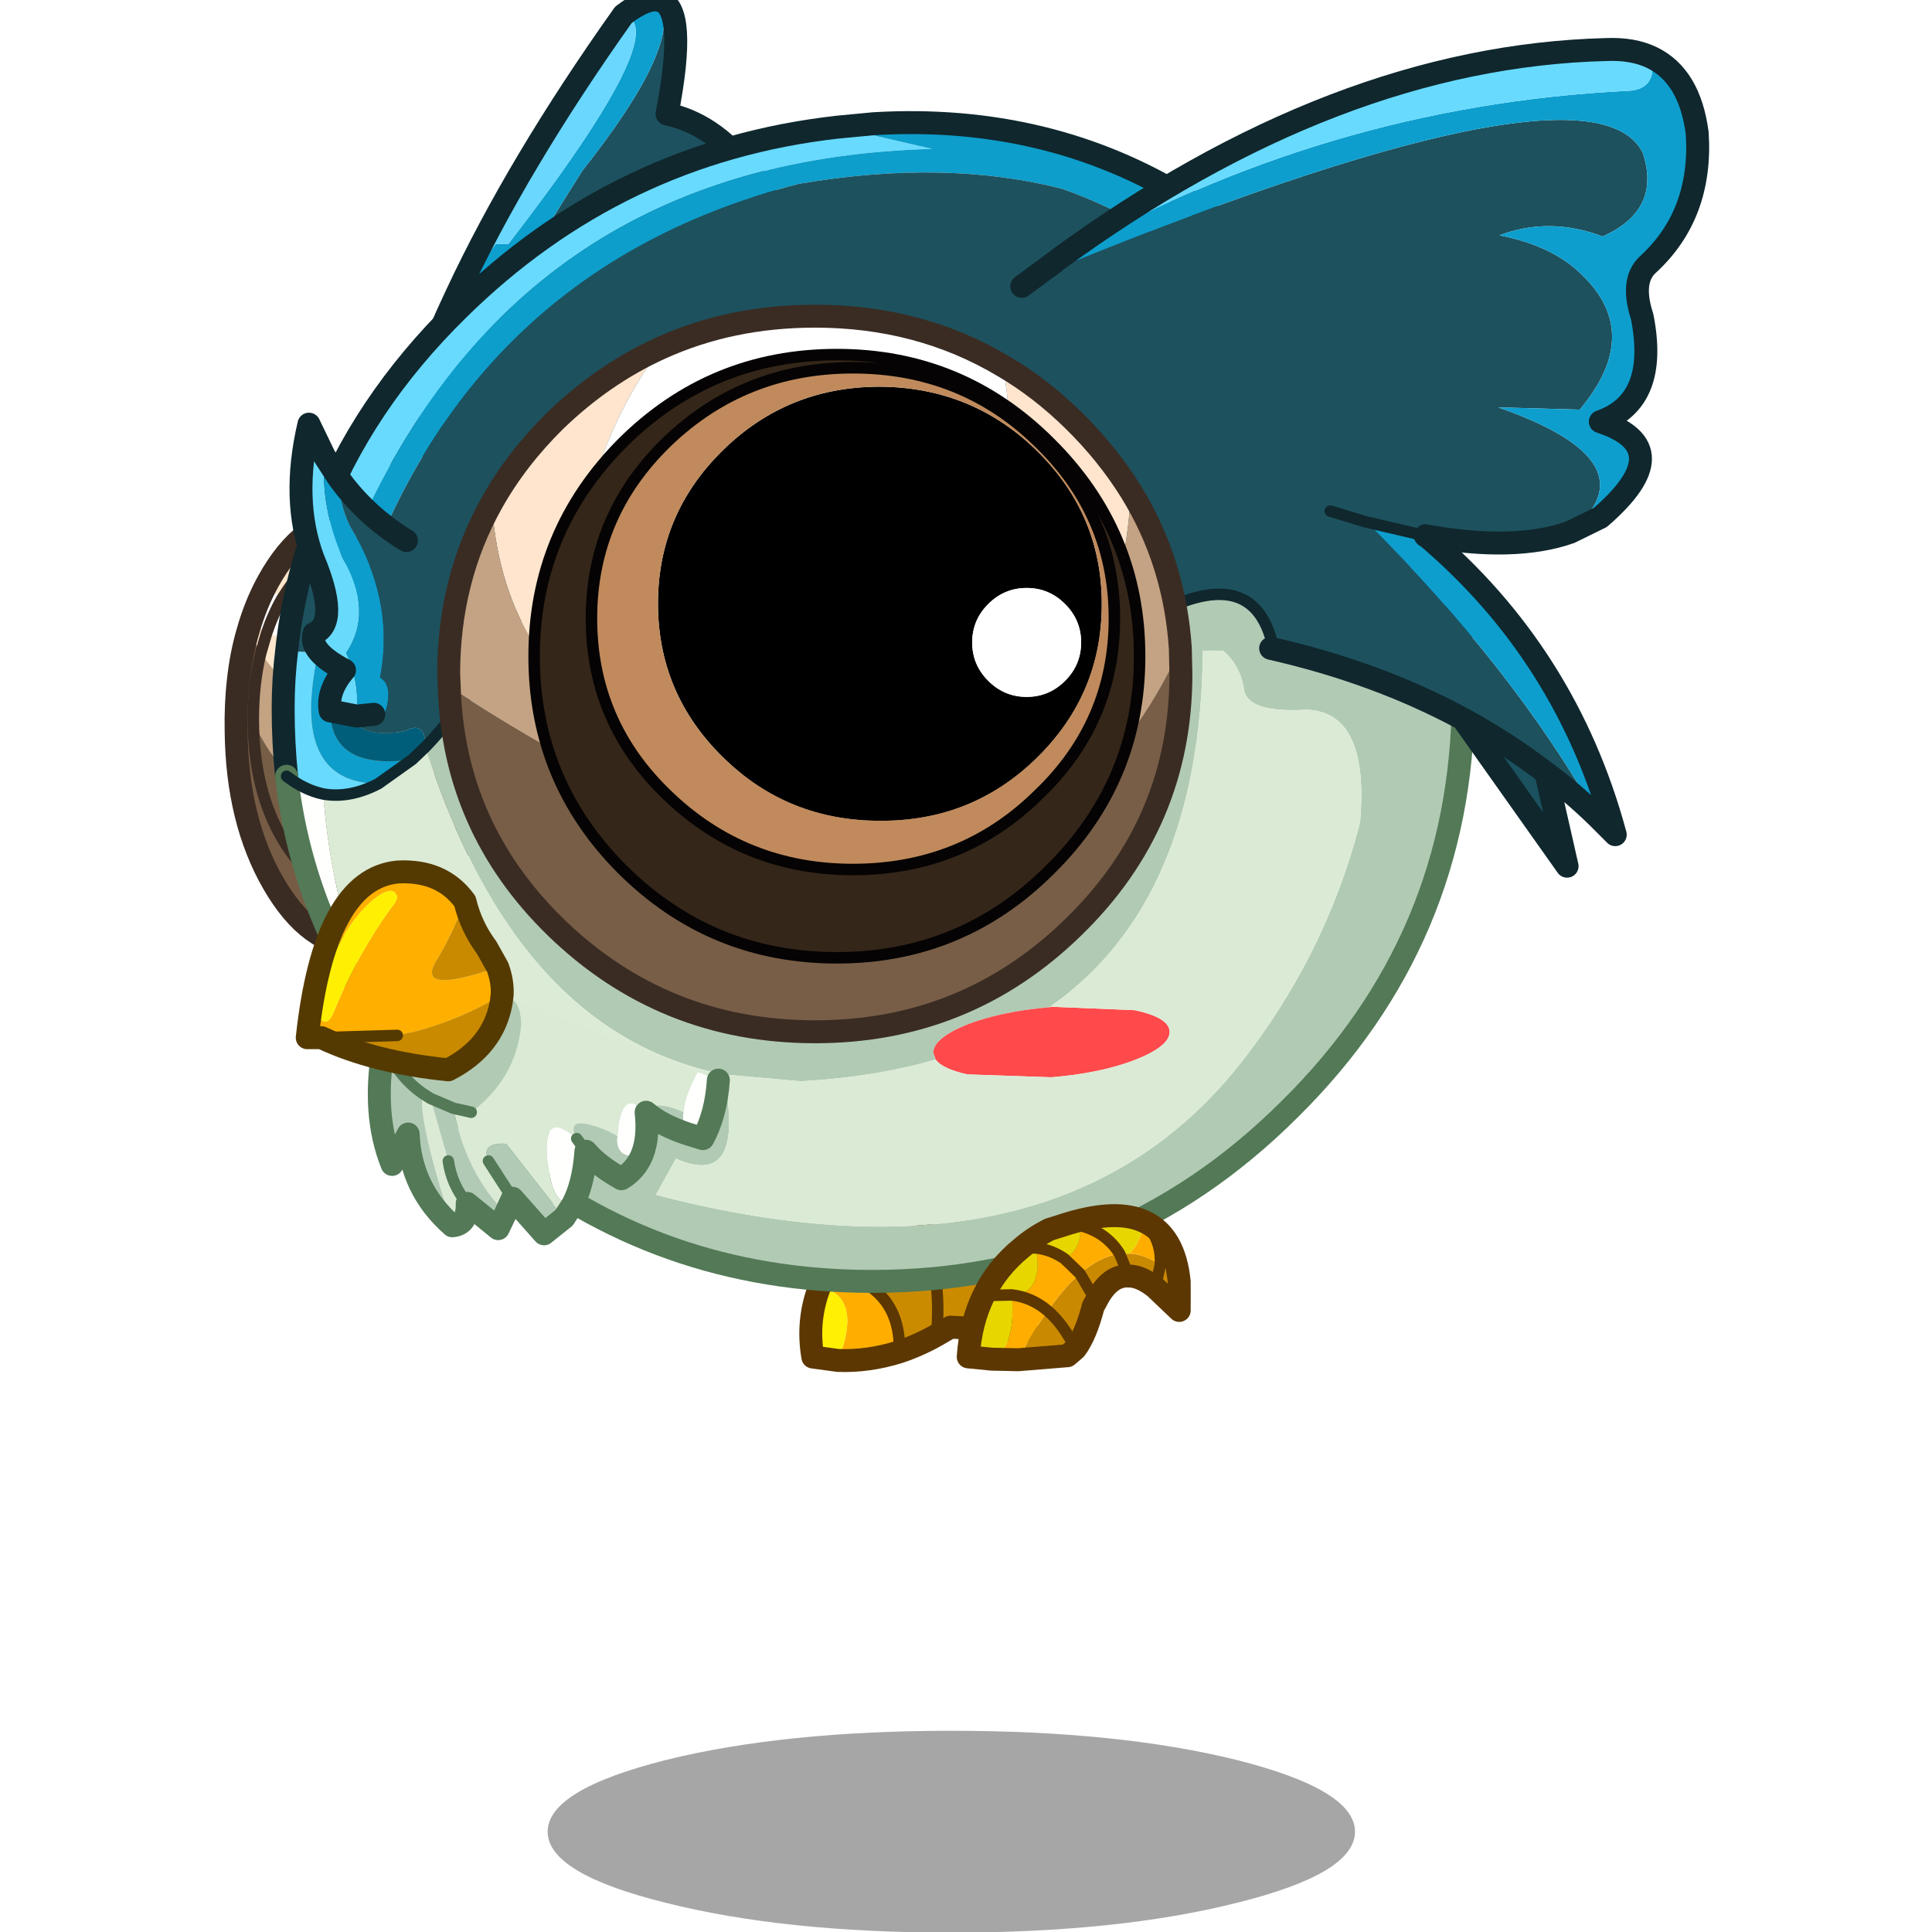 <svg xmlns:ffdec="https://www.free-decompiler.com/flash" xmlns:xlink="http://www.w3.org/1999/xlink" ffdec:objectType="frame" height="90" width="90" xmlns="http://www.w3.org/2000/svg"><use ffdec:characterId="1" height="0" transform="matrix(.472 0 0 .472 2 0)" width="0" xlink:href="#sprite0"/><use ffdec:characterId="2" height="47.65" transform="scale(1.889)" width="47.65" xlink:href="#a"/><use ffdec:characterId="13" height="102.05" transform="matrix(.907 0 0 .907 10.456 -.55)" width="79.75" xlink:href="#b"/><defs><g id="b" transform="translate(.6 3.75)"><use ffdec:characterId="3" height="17.6" transform="translate(16 85.75) scale(.589)" width="70.4" xlink:href="#c"/><use ffdec:characterId="4" height="12.95" transform="translate(28.912 59.691) scale(.589)" width="20.8" xlink:href="#d"/><use ffdec:characterId="5" height="41.7" transform="translate(7.612 -3.739) scale(.589)" width="37.8" xlink:href="#e"/><use ffdec:characterId="6" height="103.05" transform="translate(-.589 2.562) scale(.589)" width="109" xlink:href="#f"/><use ffdec:characterId="7" height="64.4" transform="translate(10.327 12.506) scale(.589)" width="65.85" xlink:href="#g"/><use ffdec:characterId="8" height="14.55" transform="translate(37.011 58.712) scale(.589)" width="20.4" xlink:href="#h"/><use ffdec:characterId="9" height="36.05" transform="translate(48.45 20.7) scale(.589)" width="39" xlink:href="#i"/><use ffdec:characterId="10" height="45.05" transform="translate(39.761 -1.188) scale(.589)" width="60.95" xlink:href="#j"/></g><g id="d"><path d="M9.75.05q4.7.3 9.05 3.55v4.8l-6.6-.3-1.2.7q.45-5.4-1.25-8.75Q11.45 3.4 11 8.8q-1.6.9-3.25 1.45.15-5.95-6.25-7.1.55-1.05 1.4-2.05Q6.4-.15 9.75.05" fill="#ca8b00" fill-rule="evenodd" transform="translate(1 .95)"/><path d="M7.75 10.25q-2.7.85-5.35.75Q4.6 5.45.8 4.55l.7-1.4q6.4 1.15 6.25 7.1" fill="#ffae00" fill-rule="evenodd" transform="translate(1 .95)"/><path d="m2.4 11-2.2-.3q-.55-3.2.6-6.15 3.8.9 1.6 6.45" fill="#fff004" fill-rule="evenodd" transform="translate(1 .95)"/><path d="M9.75.05Q11.45 3.4 11 8.8M.8 4.55l.7-1.4Q2.05 2.1 2.9 1.1 6.4-.15 9.75.05M1.5 3.15q6.4 1.15 6.25 7.1" fill="none" stroke="#5c3701" stroke-linecap="round" stroke-linejoin="round" transform="translate(1 .95)"/><path d="m12 9.75 1.2-.7 6.6.3v-4.8Q15.45 1.3 10.75 1M12 9.75q-1.6.9-3.25 1.45-2.7.85-5.35.75l-2.2-.3q-.55-3.2.6-6.15" fill="none" stroke="#5c3701" stroke-linecap="round" stroke-linejoin="round" stroke-width="2"/></g><g id="e"><path d="M23 .05q2.45.6.65 9.9 7.8 1.65 12.15 15.2L2.85 38.55Q8.55 27 16.3 14.85 25.1 3.75 23 .05" fill="#1d515f" fill-rule="evenodd" transform="translate(1 1)"/><path d="M2.85 38.55 0 39.7q1.85-6.7 5.3-14l3.4-4.4h1.1q14.6-18.9 10.05-20Q21.9-.25 23 .05q2.1 3.7-6.7 14.8Q8.55 27 2.85 38.55" fill="#0d9fce" fill-rule="evenodd" transform="translate(1 1)"/><path d="M5.3 25.7q5.35-11.45 14.55-24.4 4.55 1.1-10.05 20H8.7l-3.4 4.4" fill="#6ad7fe" fill-rule="evenodd" transform="translate(1 1)"/><path d="M24 1.05q2.45.6.65 9.9 7.8 1.65 12.15 15.2L3.85 39.55 1 40.7q1.85-6.7 5.3-14 5.35-11.45 14.55-24.4Q22.9.75 24 1.05z" fill="none" stroke="#0f272d" stroke-linecap="round" stroke-linejoin="round" stroke-width="2"/></g><g id="f"><path d="m2.65 44.55-.35-.3q-.55-.55-.55-1.3t.55-1.3q.55-.55 1.3-.55l.6.1.7.45q.55.55.55 1.3t-.55 1.3q-.55.55-1.3.55l-.95-.25Q3.2 42.9 4 41.5l.2-.3-.2.3q-.8 1.4-1.35 3.05" fill="#fffeff" fill-rule="evenodd" transform="translate(1 1)"/><path d="m18.65 53.9.05-1.9q0-6.15-2.55-10.5-2.45-4.3-6.05-4.3-3.4 0-5.9 4 2.5-4 5.9-4 3.6 0 6.05 4.3Q18.7 45.85 18.7 52l-.05 1.9Q6.6 52.85 2.15 46.25l-1.1-1.95Q1.7 42 2.8 40q3.05-5.5 7.35-5.5T17.6 40q3.15 5.45 3.3 13.15v.9l-2.25-.15m-16-9.35-.5 1.7.5-1.7.95.25q.75 0 1.3-.55t.55-1.3q0-.75-.55-1.3l-.7-.45-.6-.1q-.75 0-1.3.55t-.55 1.3q0 .75.55 1.3l.35.3" fill="#fee6cc" fill-rule="evenodd" transform="translate(1 1)"/><path d="M1.5 52.25V52q0-3.1.65-5.75 4.45 6.6 16.5 7.65-.35 4.7-2.35 8.25-10.7-1.05-14.8-9.9" fill="#c4a382" fill-rule="evenodd" transform="translate(1 1)"/><path d="m16.3 62.15-.15.25q-2.45 4.4-6.05 4.4-3.55 0-6.1-4.4-2.45-4.2-2.5-10.15 4.1 8.85 14.8 9.9" fill="#765e46" fill-rule="evenodd" transform="translate(1 1)"/><path d="m18.65 53.9 2.25.15q-.05 4.5-1.15 8.2-.65 2.2-1.7 4.1Q15 71.8 10.7 71.8t-7.45-5.45Q.1 60.9 0 53.15q-.05-2.4.2-4.55.25-2.3.85-4.3l1.1 1.95Q1.5 48.9 1.5 52v.25Q1.55 58.2 4 62.4q2.55 4.4 6.1 4.4 3.6 0 6.05-4.4l.15-.25q2-3.55 2.35-8.25" fill="#765c45" fill-rule="evenodd" transform="translate(1 1)"/><path d="M4.2 41.2q2.5-4 5.9-4 3.6 0 6.05 4.3Q18.7 45.85 18.7 52l-.05 1.9m-16.5-7.65.5-1.7Q3.2 42.9 4 41.5l.2-.3M1.5 52.25V52q0-3.1.65-5.75m14.15 15.9-.15.25q-2.45 4.4-6.05 4.4-3.55 0-6.1-4.4-2.45-4.2-2.5-10.15" fill="none" stroke="#3a2c23" stroke-linecap="round" stroke-linejoin="round" transform="translate(1 1)"/><path d="M21.9 55.05v-.9q-.15-7.7-3.3-13.15-3.15-5.5-7.45-5.5-4.3 0-7.35 5.5-1.1 2-1.75 4.3-.6 2-.85 4.3-.25 2.15-.2 4.55.1 7.75 3.25 13.2Q7.4 72.8 11.7 72.8q4.3 0 7.35-5.45 1.05-1.9 1.7-4.1 1.1-3.7 1.15-8.2m-2.25-.15q-.35 4.7-2.35 8.25" fill="none" stroke="#3a2c23" stroke-linecap="round" stroke-linejoin="round" stroke-width="2"/><path d="M4.4 57q-.3-2.9-.3-5.9 0-2.55.3-5l2.75.1q-2.5 11.35 5.25 11.45-2.5 1.3-4.8.9Q5.95 58.2 4.4 57m2.8-22.55q3.75-9.9 12.15-18.15Q33.3 2.55 52.45.4l8.25 1.9q-34.65.9-49.25 31.4L9.6 38.35l-2.4-3.9" fill="#68dafe" fill-rule="evenodd" transform="translate(1 1)"/><path d="M52.45.4 55.6.1q15.3-.9 27.45 6.65 4.6 2.9 8.8 7.05Q107 28.8 107 49.95v.3q-1.15-.7-2.45-1.25-1.4-11.9-7.15-21.75Q87.4 11.3 72.1 5.8q-10.25-2.65-23.05-.45-31.05 8-39.9 41l-.3 1.1q-2.8 9.35 6.5 8.1l-2.95 2.1q-7.75-.1-5.25-11.45.75-3.45 2.45-7.85l1.85-4.65Q26.05 3.2 60.7 2.3L52.45.4" fill="#0d9ecb" fill-rule="evenodd" transform="translate(1 1)"/><path d="M9.15 46.35q8.85-33 39.9-41 12.8-2.2 23.05.45 15.3 5.5 25.3 21.45 5.75 9.85 7.15 21.75-5.7-2.55-14.1-3.15-1.8-8.7-13.05-1.35-2.3-7.55-14.8-14.2-24.65-7.1-38.85 13.95-3.8 6.65-7.25 10.2 0-2.35-1.75-1.4-6.65 1.35-5.6-6.7" fill="#1d515e" fill-rule="evenodd" transform="translate(1 1)"/><path d="M107 50.25q-.1 20.95-15.15 35.8-15.05 15-36.4 15-18.7 0-32.65-11.55L42.5 83q2 10.05-4.15 7.35L36.6 93.5q34.4 8.95 50.65-11.05 7.7-9.6 10.75-21.4.85-9.6-4.6-9.85-5.05.3-5.5-1.65-.3-2.2-1.85-3.5H84.3q-.2 21.8-13.25 31l-.15.1q-4.15.35-7.15 1.5-2.95 1.2-2.95 2.45l.2.6q-5.3 1.55-11.8 1.9l-6.7-.6q-18.1-3.6-26-28.55 3.45-3.55 7.25-10.2Q37.95 23.2 62.6 30.3q12.5 6.65 14.8 14.2 11.25-7.35 13.05 1.35 8.4.6 14.1 3.15 1.3.55 2.45 1.25" fill="#b1cab4" fill-rule="evenodd" transform="translate(1 1)"/><path d="M12.45 78.25Q5.7 68.55 4.4 57q1.55 1.2 3.2 1.55.7 9.85 4.85 19.7" fill="#fffffd" fill-rule="evenodd" transform="translate(1 1)"/><path d="m61 81.7-.2-.6q0-1.25 2.95-2.45 3-1.15 7.15-1.5l.2-.05 7.25.3q3.05.65 3.05 1.9t-3.05 2.45q-3 1.15-7.25 1.5L63.75 83q-2.2-.5-2.75-1.3" fill="#ff494b" fill-rule="evenodd" transform="translate(1 1)"/><path d="m42.5 83 6.7.6q6.5-.35 11.8-1.9.55.8 2.75 1.3l7.35.25q4.25-.35 7.25-1.5 3.05-1.2 3.05-2.45 0-1.25-3.05-1.9l-7.25-.3-.2.05.15-.1q13.05-9.2 13.25-31h1.75q1.55 1.3 1.85 3.5.45 1.95 5.5 1.65 5.45.25 4.6 9.85-3.05 11.8-10.75 21.4Q71 102.45 36.6 93.5l1.75-3.15q6.15 2.7 4.15-7.35" fill="#dbead5" fill-rule="evenodd" transform="translate(1 1)"/><path d="M22.8 89.5 19 86.05q-3.75-3.75-6.55-7.8Q8.3 68.4 7.6 58.55q2.3.4 4.8-.9l2.95-2.1 1.15-1.1Q24.4 79.4 42.5 83l-19.7 6.5" fill="#dcebd6" fill-rule="evenodd" transform="translate(1 1)"/><path d="M15.35 55.55q-9.3 1.25-6.5-8.1l.3-1.1q-1.05 8.05 5.6 6.7 1.75-.95 1.75 1.4l-1.15 1.1" fill="#005e7a" fill-rule="evenodd" transform="translate(1 1)"/><path d="M4.4 46.1q.65-6.1 2.8-11.65l2.4 3.9q-1.7 4.4-2.45 7.85l-2.75-.1" fill="#1e525f" fill-rule="evenodd" transform="translate(1 1)"/><path d="m53.45 1.4 3.15-.3Q71.9.2 84.05 7.75q4.6 2.9 8.8 7.05Q108 29.8 108 50.95v.3M5.4 58q-.3-2.9-.3-5.9 0-2.55.3-5 .65-6.1 2.8-11.65 3.75-9.9 12.15-18.15Q34.3 3.55 53.45 1.4" fill="none" stroke="#0f272d" stroke-linecap="round" stroke-linejoin="round" stroke-width="2"/><path d="M108 51.25q-.1 20.95-15.15 35.8-15.05 15-36.4 15-18.7 0-32.65-11.55L20 87.05q-3.75-3.75-6.55-7.8Q6.7 69.55 5.4 58" fill="none" stroke="#537956" stroke-linecap="round" stroke-linejoin="round" stroke-width="2"/><path d="m12.4 57.65 2.95-2.1 1.15-1.1q3.45-3.55 7.25-10.2Q37.95 23.2 62.6 30.3q12.5 6.65 14.8 14.2 11.25-7.35 13.05 1.35 8.4.6 14.1 3.15 1.3.55 2.45 1.25m-99.4 8.3q2.3.4 4.8-.9m-8-.65q1.55 1.2 3.2 1.55" fill="none" stroke="#0f272d" stroke-linecap="round" stroke-linejoin="round" transform="translate(1 1)"/><path d="m40.25 82.8 1.8.7q-.2 3-1.35 5.1l-1.3-.4q-.55-.8-.4-1.9.1-1.45 1.25-3.5m-4.5 3.5q.25 2.2-.35 3.7-2.15.5-2.2-1.3l.05-.3q.25-4.35 2.5-2.1m-5.25 3.4q-.2 2.85-1.15 4.65-1.5 0-1.95-2.3-.65-2.95 0-4.2.7-.7 2.3.75l.8 1.1" fill="#fffffd" fill-rule="evenodd" transform="translate(1 1)"/><path d="m29.35 94.35-.75 1.15-5.05-6.45q-2.25-.15-1.55 1.5l2.1 3.25-.6 1.3q-3.5-3.55-4.55-9.15l1.55.35q3.9-2.95 4.35-7.55 0-1.8-.8-2.3l16.2 6.35Q39.1 84.85 39 86.3q-2.65-1.15-3.25 0-2.25-2.25-2.5 2.1-1.2-.7-2.25-.95-2.2-.65-1.3 1.15-1.6-1.45-2.3-.75-.65 1.25 0 4.2.45 2.3 1.95 2.3m-9.2-.1q.05 1.85-1.3 1.95-3-9.2-2.6-11.55l.7.45 1.55 5.45q.3 2.1 1.65 3.7" fill="#dbead5" fill-rule="evenodd" transform="translate(1 1)"/><path d="M12.9 80.35q4.3-4.75 11.15-3.9.8.5.8 2.3-.45 4.6-4.35 7.55l-1.55-.35-2-.85-.7-.45q-2.2-1.55-3.35-4.3" fill="#b1cab4" fill-rule="evenodd" transform="translate(1 1)"/><path d="M39.4 88.2q-2.3-.75-3.65-1.9.6-1.15 3.25 0-.15 1.1.4 1.9m-4 1.8q-.55 1.35-1.8 2.1-2.05-1.15-3.1-2.4l-.8-1.1q-.9-1.8 1.3-1.15 1.05.25 2.25.95l-.05.3q.05 1.8 2.2 1.3m-6.8 5.5-1.75 1.4-2.75-3.1-2.1-3.25q-.7-1.65 1.55-1.5l5.05 6.45m-5.1-.4-.65 1.35-2.7-2.2q-1.35-1.6-1.65-3.7l-1.55-5.45 2 .85q1.05 5.6 4.55 9.15m-4.65 1.1Q15.2 93 15 88.2l-1.4 2.65q-1.8-4.45-.7-10.5 1.15 2.75 3.35 4.3-.4 2.35 2.6 11.55" fill="#b1cab5" fill-rule="evenodd" transform="translate(1 1)"/><path d="M43.05 84.5q-.2 3-1.35 5.1l-1.3-.4q-2.3-.75-3.65-1.9.25 2.2-.35 3.7-.55 1.35-1.8 2.1-2.05-1.15-3.1-2.4-.2 2.85-1.15 4.65l-.75 1.15-1.75 1.4-2.75-3.1-.6 1.3-.65 1.35-2.7-2.2q.05 1.85-1.3 1.95-3.65-3.2-3.85-8l-1.4 2.65q-1.8-4.45-.7-10.5" fill="none" stroke="#537956" stroke-linecap="round" stroke-linejoin="round" stroke-width="2"/><path d="m20.5 86.3-1.55-.35-2-.85-.7-.45q-2.2-1.55-3.35-4.3m16.8 8.25.8 1.1m-12 .85q.3 2.1 1.65 3.7m1.85-3.7 2.1 3.25" fill="none" stroke="#537956" stroke-linecap="round" stroke-linejoin="round" transform="translate(1 1)"/><path d="M13.95 67.3q-.4-.8-2.05.5-2.45 2.15-3.7 5.75-1.65 4.85-.4 4.85.4.05.9-1.3 1.9-4.55 4.8-8.6.75-.85.45-1.2m-6.5 12.5H6.2q1.5-13.85 7.9-14.45 3.85-.2 5.85 2.55-1.25 3.2-2.5 5.2-1.85 3.05 5.35.55.45 1.2.4 2.4-3.45 2.1-7.5 3.2l-1.65.35-6.6.2" fill="#feaf00" fill-rule="evenodd" transform="translate(1 1)"/><path d="M13.95 67.3q.3.35-.45 1.2-2.9 4.05-4.8 8.6-.5 1.35-.9 1.3-1.25 0 .4-4.85 1.25-3.6 3.7-5.75 1.65-1.3 2.05-.5" fill="#fff001" fill-rule="evenodd" transform="translate(1 1)"/><path d="M19.95 67.9q.55 2.25 1.9 4.05l.95 1.7q-7.2 2.5-5.35-.55 1.25-2 2.5-5.2m3.25 8.15-.1.75q-.7 3.8-4.6 5.8-6.5-.65-11.05-2.8l6.6-.2 1.65-.35q4.05-1.1 7.5-3.2" fill="#c98a00" fill-rule="evenodd" transform="translate(1 1)"/><path d="M8.45 80.8H7.2q1.5-13.85 7.9-14.45 3.85-.2 5.85 2.55.55 2.25 1.9 4.05l.95 1.7q.45 1.2.4 2.4l-.1.75q-.7 3.8-4.6 5.8-6.5-.65-11.05-2.8" fill="none" stroke="#543a01" stroke-linecap="round" stroke-linejoin="round" stroke-width="2"/><path d="m7.45 79.8 6.6-.2" fill="none" stroke="#543a01" stroke-linecap="round" stroke-linejoin="round" transform="translate(1 1)"/><path d="M7.7 29.1q-.35 4.45 1.6 8.9 2.7 4.65.3 8.25 1.2 2.55.9 5.5l-2.3-.45q-.3-1.75 1.25-3.55-3.15-1.65-2.65-3.2 2.25-.95-.1-6.55-1.9-5.1-.35-11.7l1.35 2.8" fill="#68dafc" fill-rule="evenodd" transform="translate(1 1)"/><path d="m7.7 29.1 1.2 1.85q.1 2.3 1 4.2 3.95 6.45 2.65 13.25.95.55.65 2.25-.2 1.2-.9 1.45-.65.25-1.75-.35h-.05q.3-2.95-.9-5.5 2.4-3.6-.3-8.25-1.95-4.45-1.6-8.9M12 51.6l-1.45.15L12 51.6" fill="#0c9dcc" fill-rule="evenodd" transform="translate(1 1)"/><path d="M12.3 52.1q.7-.25.9-1.45.3-1.7-.65-2.25 1.3-6.8-2.65-13.25-.9-1.9-1-4.2 2.35 3.3 5.95 5.5Q18.3 50.2 12.3 52.1" fill="#1d515e" fill-rule="evenodd" transform="translate(1 1)"/><path d="M9.9 31.95 8.7 30.1l-1.35-2.8Q5.8 33.9 7.7 39q2.35 5.6.1 6.55-.5 1.55 2.65 3.2-1.55 1.8-1.25 3.55l2.3.45h.05L13 52.6M9.9 31.95q2.35 3.3 5.95 5.5" fill="none" stroke="#0f272d" stroke-linecap="round" stroke-linejoin="round" stroke-width="2"/></g><g id="g"><path d="m82.35 45.85.05 2.25q0 12.95-9.35 22.05Q63.7 79.3 50.5 79.3q-13.25 0-22.65-9.15-8.9-8.7-9.25-20.95 47.65 31.35 63.75-3.35" fill="#785e47" fill-rule="evenodd" transform="translate(-17.55 -15.9)"/><path d="M66.9 21.25q3.25 1.9 6.15 4.75 2.95 2.9 5 6.2-1.2 21.1-18.15 24.9 10.2-15.55 7-35.85M22.3 33.2q2.15-3.85 5.55-7.2 4.2-4.05 9.15-6.3-10.75 14.95-4.85 32.2-9-6.25-9.85-18.7" fill="#ffe5ce" fill-rule="evenodd" transform="translate(-17.55 -15.9)"/><path d="M37 19.7q6.15-2.8 13.5-2.8 9.1 0 16.4 4.35 3.2 20.3-7 35.85l-8.1.8q-12.45-1-19.65-6-5.9-17.25 4.85-32.2" fill="#fff" fill-rule="evenodd" transform="translate(-17.55 -15.9)"/><path d="M78.05 32.2q3.8 6.15 4.3 13.65-16.1 34.7-63.75 3.35l-.05-1.1q0-8.2 3.75-14.9.85 12.45 9.85 18.7 7.2 5 19.65 6l8.1-.8q16.95-3.8 18.15-24.9" fill="#c4a384" fill-rule="evenodd" transform="translate(-17.55 -15.9)"/><path d="M49.35 5.35q3.25 1.9 6.15 4.75 2.95 2.9 5 6.2 3.8 6.15 4.3 13.65l.05 2.25q0 12.95-9.35 22.05-9.35 9.15-22.55 9.15-13.25 0-22.65-9.15-8.9-8.7-9.25-20.95L1 32.2Q1 24 4.75 17.3q2.15-3.85 5.55-7.2 4.2-4.05 9.15-6.3Q25.6 1 32.95 1q9.1 0 16.4 4.35z" fill="none" stroke="#3a2c23" stroke-linecap="round" stroke-linejoin="round" stroke-width="2"/><path d="M69.85 28.65Q75.5 34.2 75.5 42q0 7.85-5.65 13.4-5.65 5.55-13.7 5.5-8.05 0-13.7-5.55-5.65-5.55-5.65-13.4 0-7.8 5.65-13.35t13.7-5.55q8.05.05 13.7 5.6m3.85 16.7q0-1.95-1.4-3.35-1.4-1.4-3.35-1.4-1.95 0-3.35 1.4-1.4 1.4-1.4 3.35 0 1.95 1.4 3.35 1.4 1.4 3.35 1.4 1.95 0 3.35-1.4 1.4-1.4 1.4-3.35" fill-rule="evenodd" transform="translate(-17.55 -15.9)"/><path d="M73.7 45.35q0 1.95-1.4 3.35-1.4 1.4-3.35 1.4-1.95 0-3.35-1.4-1.4-1.4-1.4-3.35 0-1.95 1.4-3.35 1.4-1.4 3.35-1.4 1.95 0 3.35 1.4 1.4 1.4 1.4 3.35" fill="#fff" fill-rule="evenodd" transform="translate(-17.55 -15.9)"/><path d="M69.9 27.8q6.7 6.4 6.7 15.45 0 9.1-6.7 15.45-6.6 6.45-16.1 6.45-9.45 0-16.15-6.45Q31 52.35 31 43.25q0-9.05 6.65-15.45 6.7-6.4 16.15-6.4 9.5 0 16.1 6.4m-.05.85q-5.65-5.55-13.7-5.6-8.05 0-13.7 5.55-5.65 5.55-5.65 13.35 0 7.85 5.65 13.4 5.65 5.55 13.7 5.55 8.05.05 13.7-5.5Q75.5 49.85 75.5 42q0-7.8-5.65-13.35" fill="#c08a5c" fill-rule="evenodd" transform="translate(-17.55 -15.9)"/><path d="M69.9 27.8q-6.6-6.4-16.1-6.4-9.45 0-16.15 6.4Q31 34.2 31 43.25q0 9.1 6.65 15.45 6.7 6.45 16.15 6.45 9.5 0 16.1-6.45 6.7-6.35 6.7-15.45 0-9.05-6.7-15.45m1.1.15q7.8 7.75 7.8 18.6 0 10.9-7.8 18.6-7.7 7.7-18.6 7.7-10.95 0-18.7-7.7-7.7-7.7-7.7-18.6 0-10.85 7.7-18.6 7.75-7.7 18.7-7.7 10.9 0 18.6 7.7" fill="#342619" fill-rule="evenodd" transform="translate(-17.55 -15.9)"/><path d="M69.9 27.8q6.7 6.4 6.7 15.45 0 9.1-6.7 15.45-6.6 6.45-16.1 6.45-9.45 0-16.15-6.45Q31 52.35 31 43.25q0-9.05 6.65-15.45 6.7-6.4 16.15-6.4 9.5 0 16.1 6.4m1.1.15q7.8 7.75 7.8 18.6 0 10.9-7.8 18.6-7.7 7.7-18.6 7.7-10.95 0-18.7-7.7-7.7-7.7-7.7-18.6 0-10.85 7.7-18.6 7.75-7.7 18.7-7.7 10.9 0 18.6 7.7z" fill="none" stroke="#050303" stroke-linecap="round" stroke-linejoin="round" transform="translate(-17.55 -15.9)"/></g><g id="h"><path d="M18.4 5.75v2.5l-2.1-2q-1.25-1-2.3-1-1.7-.1-2.85 2.2l-.25.45q-.65 2.5-1.55 3.7l-.7.6-4.3.35q1.3-2.5 2.6-4.25 1.4-2.05 2.8-3.25 1.75-1.5 3.45-1.75l.8 1.95-.8-1.95h.85q1.35.05 2.7 1l1.65 1.45m-2.1.5.45-1.95-.45 1.95M9.35 11.6Q8.3 9.45 6.95 8.3q1.35 1.15 2.4 3.3m1.8-4.15-1.4-2.4 1.4 2.4" fill="#c98901" fill-rule="evenodd" transform="translate(1 1)"/><path d="m4.35 12.55-2.3-.05Q4.2 11.45 3.8 6.9q2.8-.05 2.1-4.1 1.35.15 2.5.95 1.55-.9 1.35-2.9Q12 1.4 13.2 3.3q-1.7.25-3.45 1.75L8.4 3.75l1.35 1.3q-1.4 1.2-2.8 3.25-1.3 1.75-2.6 4.25M15.35.5Q18 1.7 18.4 5.75L16.75 4.3q-1.35-.95-2.7-1 .95-.9 1.3-2.8 1.55 1.6 1.4 3.8.15-2.2-1.4-3.8m-8.4 7.8Q5.55 7.1 3.8 6.9q1.75.2 3.15 1.4" fill="#ffad00" fill-rule="evenodd" transform="translate(1 1)"/><path d="M2.05 12.5 0 12.3q.2-3 1.35-5.35 1.15-2.4 3.3-4.15 1.05-.9 2.4-1.6L8.8.65Q13-.6 15.35.5q-.35 1.9-1.3 2.8h-.85Q12 1.4 9.75.85q.2 2-1.35 2.9-1.15-.8-2.5-.95.7 4.05-2.1 4.1l-2.45.05L3.8 6.9q.4 4.55-1.75 5.6M9.75.85 8.8.65l.95.2M4.65 2.8H5.9 4.65" fill="#e7d600" fill-rule="evenodd" transform="translate(1 1)"/><path d="m16.75 4.3-.45 1.95M13.2 3.3l.8 1.95m-.8-1.95Q12 1.4 9.75.85L8.8.65m-.4 3.1 1.35 1.3 1.4 2.4M15.35.5q1.55 1.6 1.4 3.8M5.9 2.8H4.65m-3.3 4.15L3.8 6.9q1.75.2 3.15 1.4 1.35 1.15 2.4 3.3M5.9 2.8q1.35.15 2.5.95" fill="none" stroke="#5c3701" stroke-linecap="round" stroke-linejoin="round" transform="translate(1 1)"/><path d="M19.4 6.75v2.5l-2.1-2q-1.25-1-2.3-1-1.7-.1-2.85 2.2l-.25.45q-.65 2.5-1.55 3.7l-.7.6-4.3.35-2.3-.05L1 13.3q.2-3 1.35-5.35 1.15-2.4 3.3-4.15 1.05-.9 2.4-1.6l1.75-.55Q14 .4 16.35 1.5 19 2.7 19.4 6.75z" fill="none" stroke="#5c3701" stroke-linecap="round" stroke-linejoin="round" stroke-width="2"/></g><g id="i"><path d="m7.95 16.05 3-3.65L0 0l13.1 4 3.15.95q12.85 12.8 20.2 25.8-2.15-2.1-4.5-3.85-3.4-2.6-7.25-4.7-7.5-4.05-16.75-6.15" fill="#1d515e" fill-rule="evenodd"/><path d="M36.45 30.75q-7.35-13-20.2-25.8l5.15 1.2Q33.75 16.55 38 32.3l-1.55-1.55" fill="#0d9ecd" fill-rule="evenodd"/><path d="M24.7 22.2q3.85 2.1 7.25 4.7l1.85 8.15-9.1-12.85" fill="#1c515f" fill-rule="evenodd"/><path d="M7.95 16.05q9.25 2.1 16.75 6.15 3.85 2.1 7.25 4.7 2.35 1.75 4.5 3.85L38 32.3Q33.75 16.55 21.4 6.15M31.95 26.9l1.85 8.15-9.1-12.85" fill="none" stroke="#0f272d" stroke-linecap="round" stroke-linejoin="round" stroke-width="2"/></g><g id="j"><path d="m26.9 40.25-13.1-4L0 20.65l.95-.7Q49.55-.15 54.15 9q1.65 5-3.5 7.3-4.65-1.75-9-.1 4.65.9 7.2 3.45 5.35 5.15-.2 11.75l-7.1-.2q13.7 4.8 6.25 10.9-4.85 1.7-12.6.3l-5.15-1.2-3.15-.95" fill="#1d515e" fill-rule="evenodd" transform="translate(1 1)"/><path d="m.95 19.95 1.9-1.4.25-.2Q26.4 4.9 52.85 3.6q2.55-.1 2.1-2.9 3.3 1.6 3.95 6.6.45 7.05-4.25 11.4-1.6 1.4-.55 4.6 1.45 7.35-3.65 9.15 7 2.3 0 8.35l-2.65 1.3q7.45-6.1-6.25-10.9l7.1.2q5.55-6.6.2-11.75-2.55-2.55-7.2-3.45 4.35-1.65 9 .1Q55.8 14 54.15 9 49.55-.15.95 19.95" fill="#0d9ecd" fill-rule="evenodd" transform="translate(1 1)"/><path d="M3.1 18.35Q27.35.6 50.95 0q2.35-.1 4 .7.45 2.8-2.1 2.9Q26.4 4.9 3.1 18.35" fill="#68dafe" fill-rule="evenodd" transform="translate(1 1)"/><path d="m1 21.65.95-.7 1.9-1.4m.25-.2Q28.35 1.6 51.95 1q2.35-.1 4 .7 3.3 1.6 3.95 6.6.45 7.05-4.25 11.4-1.6 1.4-.55 4.6 1.45 7.35-3.65 9.15 7 2.3 0 8.35l-2.65 1.3q-4.85 1.7-12.6.3" fill="none" stroke="#0f272d" stroke-linecap="round" stroke-linejoin="round" stroke-width="2"/><path d="m35.2 42.4-5.15-1.2-3.15-.95" fill="none" stroke="#0f272d" stroke-linecap="round" stroke-linejoin="round" transform="translate(1 1)"/></g><path d="M47.65 47.65H0V0h47.65v47.65" fill="#f40202" fill-opacity="0" fill-rule="evenodd" id="a"/><path d="M10.3 15Q0 12.45 0 8.8q0-3.65 10.3-6.25Q20.6 0 35.2 0q14.6 0 24.9 2.55 10.3 2.6 10.3 6.25T60.1 15q-10.3 2.6-24.9 2.6-14.6 0-24.9-2.6" fill-opacity=".349" fill-rule="evenodd" id="c"/></defs></svg>